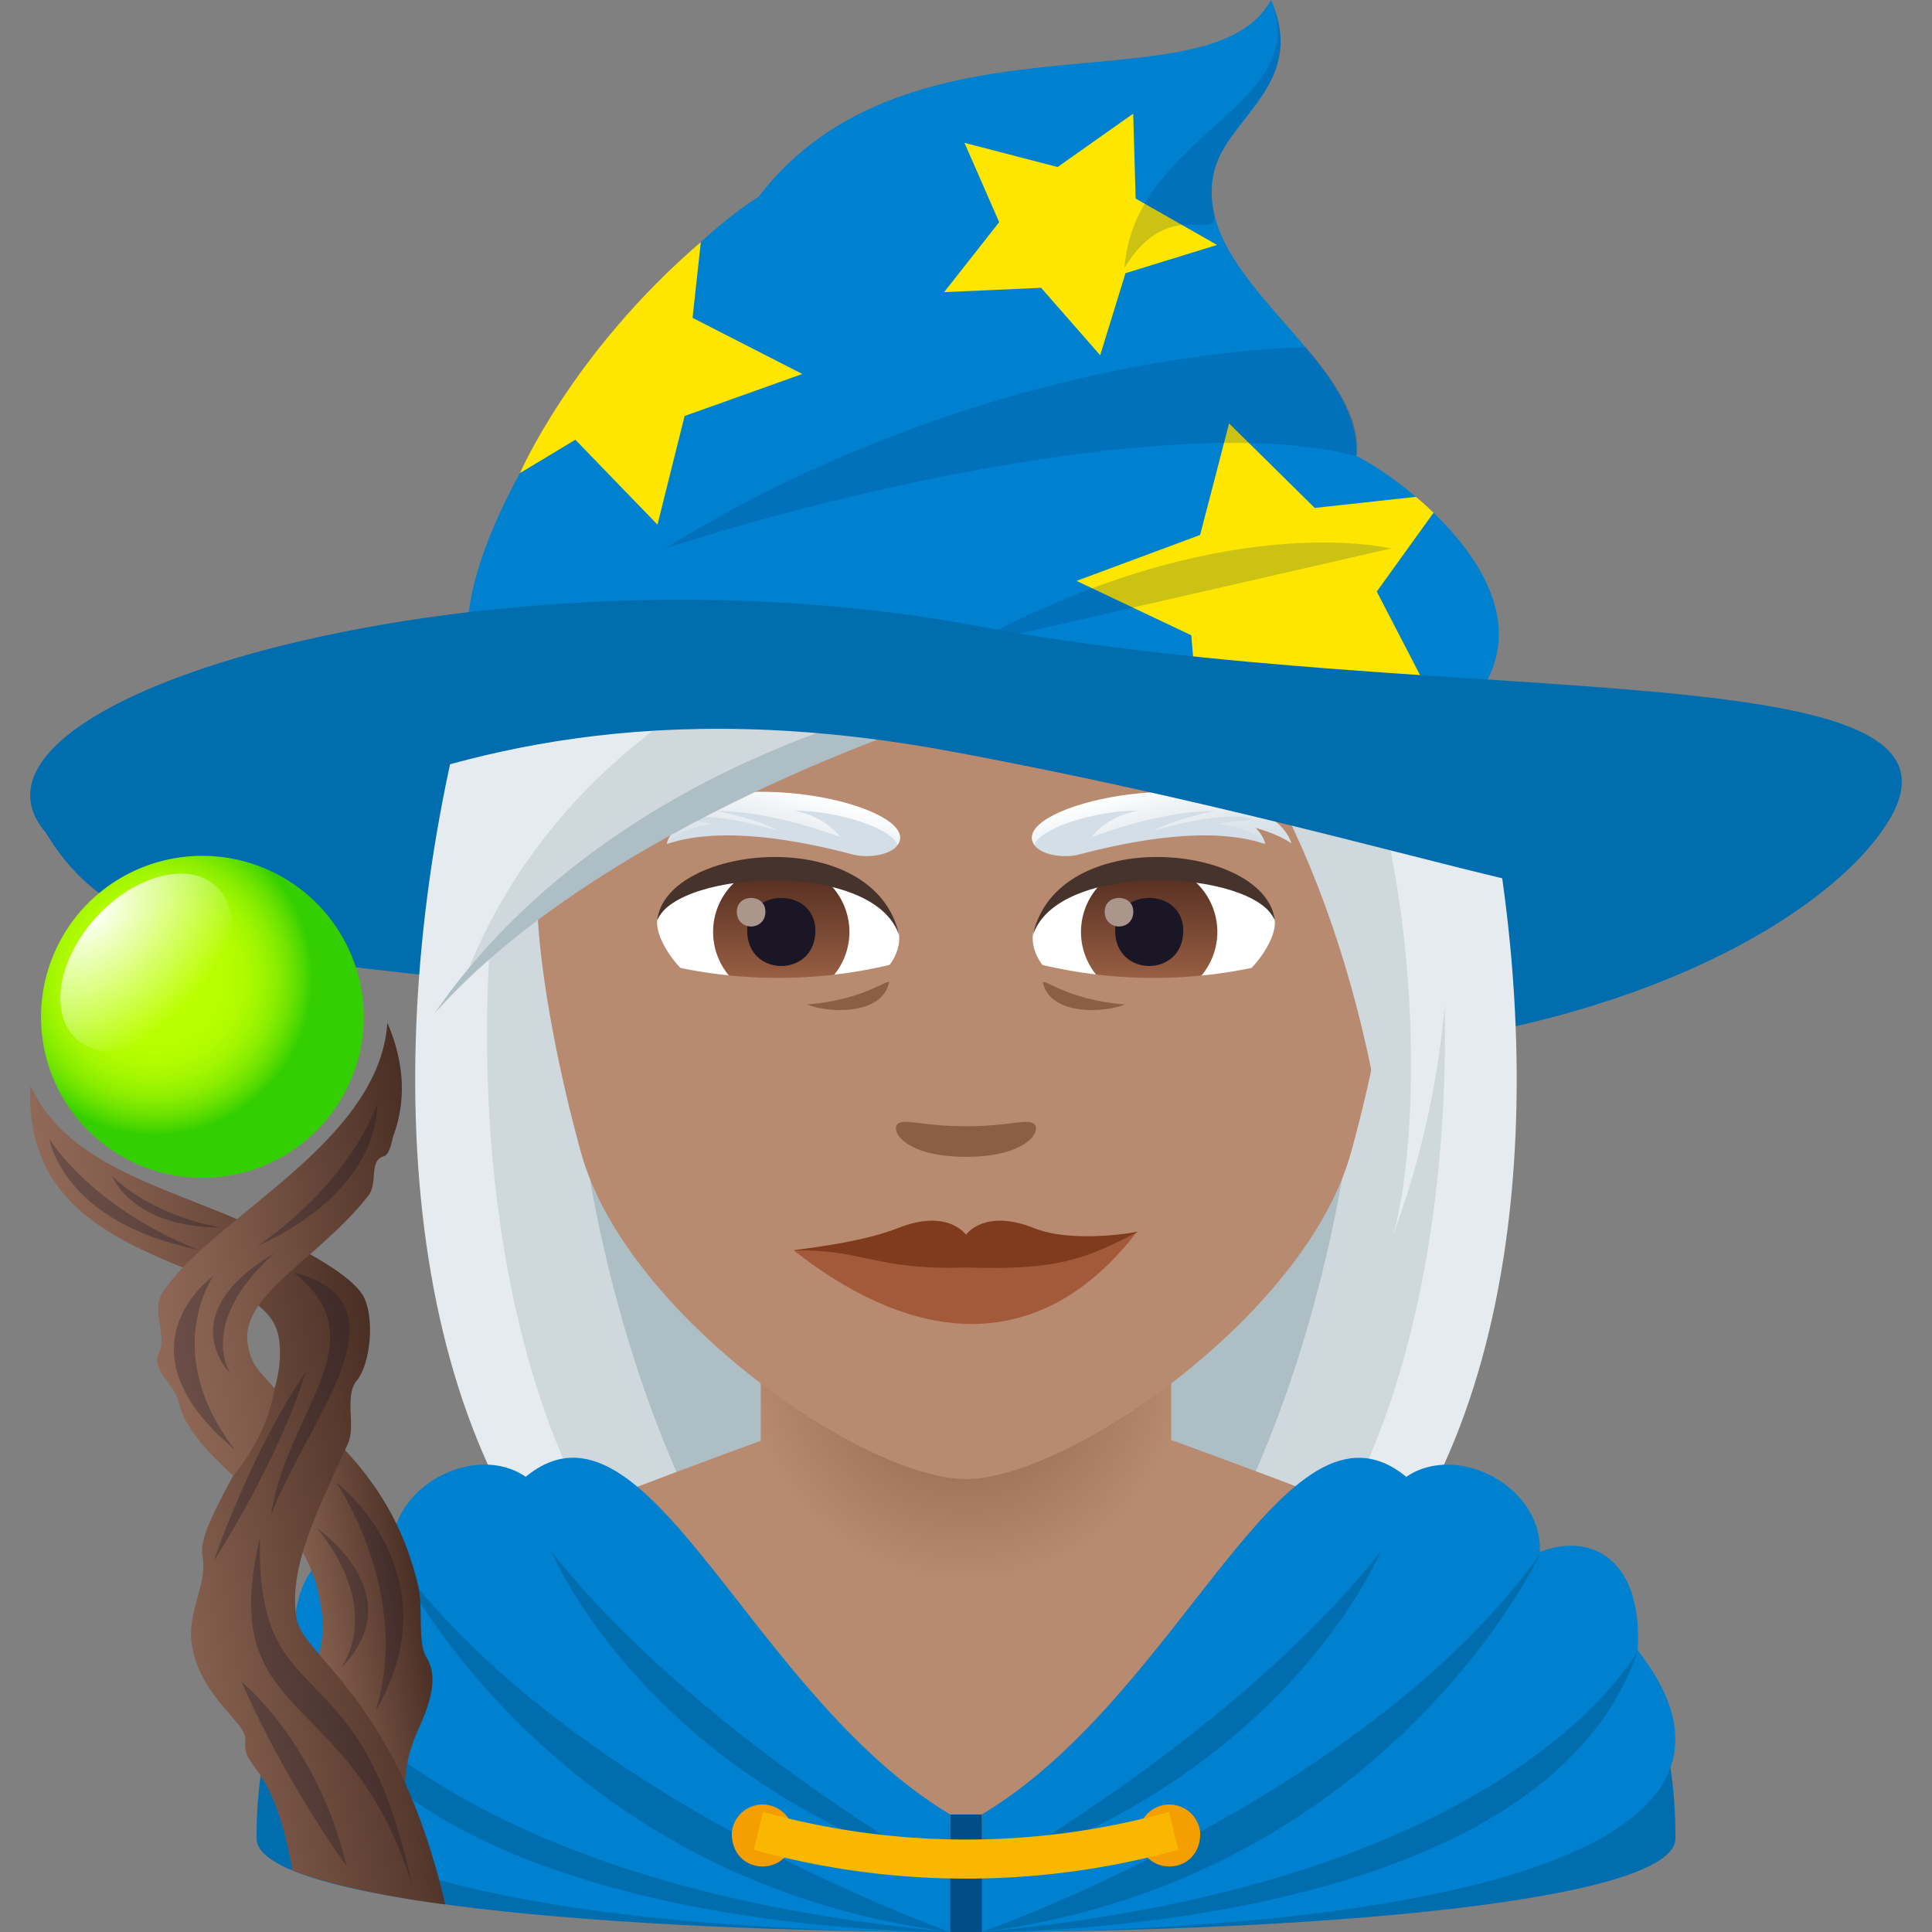 <svg xmlns="http://www.w3.org/2000/svg" xml:space="preserve" style="enable-background:new 0 0 64 64" viewBox="0 0 64 64"><rect x="0" y="0" width="64" height="64" fill="#808080" stroke="none"/><path d="M32.017 23.117c-15.46-3.457-31.56 2.674-30.49 4.479 3.112 5.241 10.16 3.847 31.036 6.827 16.754 2.392 26.982-3.008 29.727-6.827 1.226-1.705-14.768-1.236-30.273-4.479z" style="fill:#006dae"/><path d="M48.48 22.81H15.518c-2.965 11.01-2.507 23.844 3.8 30.49H44.68c6.306-6.646 6.764-19.48 3.799-30.49z" style="fill:#e6ebef"/><path d="M46.258 22.81H17.74c-2.517 7.439-2.689 23.02 3.992 30.49h20.534c6.681-7.47 6.51-23.051 3.992-30.49z" style="fill:#cfd8dd"/><path d="M44.092 22.81H19.906c-2.827 10.698.472 23.992 4.982 30.49H39.11c4.51-6.498 7.81-19.792 4.982-30.49z" style="fill:#adbec4"/><path d="M38.761 47.69H25.31s-9.031 3.262-11.207 4.498L32 60.558l17.948-8.374c-2.163-1.24-11.187-4.494-11.187-4.494z" style="fill:#b88a6f"/><radialGradient id="a" cx="34.715" cy="45.187" r="7.261" gradientTransform="matrix(1.002 0 0 1 -2.792 0)" gradientUnits="userSpaceOnUse"><stop offset="0" style="stop-color:#8c5f44"/><stop offset="1" style="stop-color:#b88a6f"/></radialGradient><path d="M25.201 45.097h13.597v7.596H25.201z" style="fill:url(#a)"/><path d="M51.388 52.2c-2.337-1.642-19.397 9.727-19.397 9.727s-16.975-11.36-19.328-9.723c-3.406 2.372-4.165 5.62-4.165 8.694 0 4.135 47.004 4.135 47.004 0 0-3.07-.715-6.317-4.114-8.697z" style="fill:#006dae"/><path d="M46.586 48.922c1.676-1.154 4.518.318 4.422 2.49 1.644-.648 3.417.163 3.246 3.26C60.031 62.07 44.482 64 32.523 64v-3.893c6.672-3.983 10.04-14.48 14.063-11.185z" style="fill:#0081cf"/><path d="M45.727 51.411s-2.952 7.183-12.83 10.516c0 0 8.118-4.569 12.83-10.516zm5.281.092S45.953 62.27 32.523 64c0 0 12.653-4.413 18.485-12.497z" style="fill:#006dae"/><path d="M54.254 54.673S50.274 62.369 32.523 64c0 0 18.538.203 21.731-9.327z" style="fill:#006dae"/><path d="M31.477 60.107V64h1.046v-3.893h-1.046z" style="fill:#014d87"/><path d="M17.414 48.92c-1.676-1.154-4.518.317-4.422 2.49-1.644-.646-3.417.165-3.246 3.263C3.969 62.069 19.518 64 31.477 64v-3.893c-6.672-3.986-10.04-14.483-14.063-11.187z" style="fill:#0081cf"/><path d="M18.273 51.411s2.952 7.18 12.83 10.514c0 0-8.118-4.567-12.83-10.514zm-5.281.089S18.047 62.27 31.477 64c0 0-12.653-4.413-18.485-12.5zm-3.246 3.173s3.98 7.696 21.731 9.327c0 0-18.538.203-21.731-9.327z" style="fill:#006dae"/><path d="M26.284 60.73c0 1.466-2.043 1.466-2.043 0a1.024 1.024 0 0 1 2.043 0zm13.476 0c0 1.466-2.044 1.466-2.044 0a1.024 1.024 0 0 1 2.043 0z" style="fill:#f59e01"/><path d="M39.027 61.277a26.324 26.324 0 0 1-14.054 0l.3-1.255a25.19 25.19 0 0 0 13.455 0l.299 1.255z" style="fill:#f9b700"/><path d="M32 11.932c-9.976 0-14.781 8.111-14.181 18.541.124 2.097.708 5.12 1.429 7.712C20.744 43.57 28.638 48.997 32 48.997c3.36 0 11.255-5.426 12.752-10.812.72-2.592 1.305-5.615 1.427-7.712.6-10.43-4.203-18.54-14.179-18.54z" style="fill:#b88a6f"/><path d="M34.241 37.22c-.237-.167-.795.088-2.243.088-1.446 0-2.004-.255-2.241-.089-.285.2.166 1.102 2.241 1.102s2.53-.902 2.243-1.102z" style="fill:#8c5f44"/><path d="M29.78 30.917c.084.658-.364 1.44-1.605 2.024-.788.373-2.427.812-4.582-.095-.964-.407-1.906-1.672-1.821-2.373 1.166-2.197 6.915-2.519 8.007.444z" style="fill:#fff"/><linearGradient id="b" x1="-424.484" x2="-424.484" y1="477.223" y2="477.909" gradientTransform="matrix(6.57 0 0 -6.57 2814.782 3168.527)" gradientUnits="userSpaceOnUse"><stop offset="0" style="stop-color:#a6694a"/><stop offset="1" style="stop-color:#4f2a1e"/></linearGradient><path d="M25.88 28.617a2.257 2.257 0 0 1 2.258 2.256 2.256 2.256 0 0 1-2.259 2.252 2.256 2.256 0 0 1-2.257-2.252 2.256 2.256 0 0 1 2.257-2.256z" style="fill:url(#b)"/><path d="M24.751 30.83c0 1.56 2.26 1.56 2.26 0 0-1.447-2.26-1.447-2.26 0z" style="fill:#1a1626"/><path d="M24.408 30.2c0 .654.947.654.947 0 0-.607-.947-.607-.947 0z" style="fill:#ab968c"/><path d="M29.79 31.004c-.787-2.525-7.299-2.205-8.018-.53.315-2.534 7.237-3.202 8.018.53z" style="fill:#45332c"/><path d="M34.218 30.917c-.084.658.364 1.44 1.605 2.024.788.373 2.428.812 4.582-.095.967-.407 1.907-1.672 1.822-2.373-1.167-2.197-6.915-2.519-8.01.444z" style="fill:#fff"/><linearGradient id="c" x1="-425.328" x2="-425.328" y1="477.223" y2="477.909" gradientTransform="matrix(6.57 0 0 -6.57 2832.512 3168.527)" gradientUnits="userSpaceOnUse"><stop offset="0" style="stop-color:#a6694a"/><stop offset="1" style="stop-color:#4f2a1e"/></linearGradient><path d="M38.068 28.617a2.256 2.256 0 0 1 2.258 2.256 2.256 2.256 0 0 1-2.258 2.252 2.256 2.256 0 0 1-2.259-2.252 2.257 2.257 0 0 1 2.26-2.256z" style="fill:url(#c)"/><path d="M36.94 30.83c0 1.56 2.258 1.56 2.258 0 0-1.447-2.257-1.447-2.257 0z" style="fill:#1a1626"/><path d="M36.595 30.2c0 .654.947.654.947 0 0-.607-.947-.607-.947 0z" style="fill:#ab968c"/><path d="M34.209 31.004c.785-2.523 7.293-2.217 8.018-.53-.317-2.534-7.237-3.202-8.018.53z" style="fill:#45332c"/><path d="M20.827 31.611a16.044 16.044 0 0 0 9.903 0l.694 2.135a18.296 18.296 0 0 1-11.292 0l.695-2.135zm12.442 0a16.044 16.044 0 0 0 9.903 0l.694 2.135a18.296 18.296 0 0 1-11.292 0l.695-2.135z" style="fill:#b88a6f"/><path d="M32 41.502a24.335 24.335 0 0 0-5.706-.082c4.167 3.27 8.26 3.43 11.373-.62-1.875.583-3.795.457-5.667.703z" style="fill:#a35a3b"/><path d="M34.274 40.69c-1.686-.68-2.286.227-2.274.215.01.011-.592-.895-2.274-.215-1.293.51-3.432.705-3.432.73 2.34-.037 2.684.662 5.706.568 3.019.094 3.9-.255 5.706-1.188-.022.011-2.14.4-3.432-.11z" style="fill:#803a1e"/><path d="M34.552 32.571c.258 1.064 2.012.995 2.713.702-1.96-.148-2.77-.938-2.713-.702zm-7.818.702c.7.293 2.455.362 2.713-.702.057-.236-.754.554-2.713.703z" style="fill:#8c5f44"/><path d="M35.755 28.304c1.718-.452 4.32-.963 6.151-.345-.035-.26-.321-.54-.321-.54s.732.188 1.197.517c-1.758-2.374-7.252-1.235-8.085-.718-1.23.764.13 1.33 1.058 1.086z" style="fill:#d4dee6"/><linearGradient id="d" x1="79.469" x2="79.469" y1="-240.075" y2="-243.13" gradientTransform="rotate(-14.999 1081.115 48.977)" gradientUnits="userSpaceOnUse"><stop offset="0" style="stop-color:#d4dee6"/><stop offset=".296" style="stop-color:#dbe4ea"/><stop offset=".735" style="stop-color:#eff3f6"/><stop offset="1" style="stop-color:#fff"/></linearGradient><path d="M34.266 27.992c.215-.578 2.014-1.137 3.447-1.141-1.1.204-1.55.883-1.55.883s2.222-.883 4.088-.865c-1.423.28-2.039.652-2.039.652s2.46-.759 3.374-.349c-.664-.012-1.186.127-1.186.127s1.14.117 1.506.66c-.035-.26-.321-.54-.321-.54s.732.188 1.197.517c-.244-.77-1.22-1.126-1.22-1.126s.307.036.61.154c-2.968-1.661-8.767-.154-7.906 1.028z" style="fill:url(#d)"/><path d="M28.243 28.304c-1.717-.452-4.319-.963-6.15-.345.035-.26.32-.54.32-.54s-.732.188-1.196.517c1.758-2.374 7.252-1.235 8.085-.718 1.23.764-.13 1.33-1.059 1.086z" style="fill:#d4dee6"/><linearGradient id="e" x1="3019.819" x2="3019.819" y1="541.641" y2="538.586" gradientTransform="scale(-1 1) rotate(-14.999 -449.708 11850.505)" gradientUnits="userSpaceOnUse"><stop offset="0" style="stop-color:#d4dee6"/><stop offset=".296" style="stop-color:#dbe4ea"/><stop offset=".735" style="stop-color:#eff3f6"/><stop offset="1" style="stop-color:#fff"/></linearGradient><path d="M29.733 27.992c-.215-.578-2.014-1.137-3.447-1.141 1.1.204 1.55.883 1.55.883s-2.222-.883-4.088-.865c1.423.28 2.038.652 2.038.652s-2.46-.759-3.373-.349c.664-.012 1.186.127 1.186.127s-1.14.117-1.506.66c.035-.26.32-.54.32-.54s-.731.188-1.196.517c.244-.77 1.22-1.126 1.22-1.126s-.307.036-.61.154c2.968-1.661 8.767-.154 7.906 1.028z" style="fill:url(#e)"/><path d="M40.426 21.677c4.49 6.31 5.435 10.141 5.723 19.23 2.566-6.908 2.064-13.52.714-18.794l-6.437-.436z" style="fill:#e6ebef"/><path d="M38.873 21.786c4.11 3.593 6.863 11.94 7.277 19.122.972-3.36 1.045-12.734-2.124-18.906l-5.153-.216z" style="fill:#cfd8dd"/><path d="M21.247 18.692s-5.277 3.907-6.854 14.877c6.187-7.341 16.298-9.933 16.298-9.933l-9.444-4.944z" style="fill:#e6ebef"/><path d="M27.288 21.17s-8.376 2.448-11.816 11.046c6.716-6.862 16.99-8.698 16.99-8.698l-5.174-2.348z" style="fill:#cfd8dd"/><path d="M30.69 23.206S20.133 25.228 14.394 33.57c5.63-6.318 16.803-9.83 16.803-9.83l-.505-.533z" style="fill:#adbec4"/><path d="M44.934 15.11c.177-3.382-5.594-5.947-4.7-9.482.432-1.711 3.086-2.86 1.87-5.628-2.009 3.702-11.996 0-16.984 6.529-3.991 2.448-12.379 13.244-8.766 17.007 7.596-1.348 22.733-1.888 32.177 0 3.537-3.687-2.322-7.84-3.597-8.426z" style="fill:#0081cf"/><path d="m21.78 17.38-2.72-2.813-1.834 1.104s1.713-3.977 5.99-7.652l-.274 2.51 3.636 1.86-3.9 1.392-.898 3.598zm9.494-7.702 1.825-2.318-1.15-2.629 3.086.802 2.504-1.768.081 2.813 2.697 1.536-3.034.937-.838 2.717-1.957-2.234zm16.093 13.316-4.285-.789-3.31 2.58-.308-3.74-3.803-1.802 4.094-1.522.96-3.695 2.838 2.8 3.35-.367s.294.235.584.527l-1.879 2.61 1.759 3.398z" style="fill:#ffe600"/><path d="M42.104 0c1.434 3.496-4.528 4.437-4.854 8.875 1.502-2.49 3.215-.705 2.952-1.88-.644-2.99 3.353-3.639 1.902-6.995zm1.141 11.504s-10.429 0-21.222 6.665c7.487-2.402 17.816-4.42 22.911-3.057.3-1.533-1.69-3.608-1.69-3.608zm2.829 6.666s-3.699.852-13.973 3.198c8.364-4.586 13.973-3.199 13.973-3.199z" style="opacity:.2;fill:#013366;enable-background:new"/><path d="M32.288 20.723C16.4 17.763-2.408 23.071 1.529 27.596c4.36 5.012 10.135-6.404 30-2.7 19.867 3.702 26.54 8.395 30.76 2.7 4.613-6.228-14.115-3.912-30.001-6.873z" style="fill:#006dae"/><radialGradient id="f" cx="27.362" cy="-242.561" r="5.234" gradientTransform="matrix(.983 -.173 .173 .981 20.193 275.073)" gradientUnits="userSpaceOnUse"><stop offset=".23" style="stop-color:#bf0"/><stop offset=".429" style="stop-color:#b8fe00"/><stop offset=".559" style="stop-color:#b0fb00"/><stop offset=".668" style="stop-color:#a1f600"/><stop offset=".767" style="stop-color:#8cee00"/><stop offset=".858" style="stop-color:#70e400"/><stop offset=".942" style="stop-color:#4fd900"/><stop offset="1" style="stop-color:#34cf00"/></radialGradient><path d="M5.775 28.432a5.336 5.336 0 0 0-4.335 6.18c.513 2.902 3.287 4.835 6.191 4.324 2.905-.51 4.85-3.274 4.336-6.176a5.346 5.346 0 0 0-6.192-4.328z" style="fill:url(#f)"/><radialGradient id="g" cx="202.736" cy="-147.991" r="7.371" gradientTransform="matrix(.433 .395 -.608 .664 -174.68 48.396)" gradientUnits="userSpaceOnUse"><stop offset="0" style="stop-color:#fff"/><stop offset="1" style="stop-color:#fff;stop-opacity:0"/></radialGradient><path d="M6.488 33.385c-1.277 1.398-3.052 1.857-3.961 1.026-.912-.83-.615-2.634.663-4.03 1.28-1.397 3.054-1.858 3.966-1.028.912.832.613 2.638-.668 4.032z" style="fill:url(#g)"/><linearGradient id="h" x1="34.732" x2="39.461" y1="-218.788" y2="-218.788" gradientTransform="rotate(-10.003 1588.544 62.443)" gradientUnits="userSpaceOnUse"><stop offset="0" style="stop-color:#916958"/><stop offset=".284" style="stop-color:#815c4c"/><stop offset=".836" style="stop-color:#583a2e"/><stop offset="1" style="stop-color:#4a2f24"/></linearGradient><path d="M10.497 47.117 8.545 49.65c1.33 1.208 1.841 2.186 2.063 3.44.12.683.193 1.145-.331 2.657-.447 1.29 3.781 6.623 3.781 6.623-.903-2.632-.718-3.875-.262-4.94.269-.628.826-1.736.334-2.518-.313-.499-.096-1.603-.282-2.392-.55-2.34-1.722-3.924-3.35-5.403z" style="fill:url(#h)"/><linearGradient id="i" x1="29.522" x2="39.415" y1="-224.694" y2="-224.694" gradientTransform="rotate(-10.003 1588.544 62.443)" gradientUnits="userSpaceOnUse"><stop offset="0" style="stop-color:#916958"/><stop offset=".284" style="stop-color:#815c4c"/><stop offset=".836" style="stop-color:#583a2e"/><stop offset="1" style="stop-color:#4a2f24"/></linearGradient><path d="M1.01 35.957c.988 2.233 3.528 3.1 5.954 4.065 2.467.98 4.577 2.077 5.06 2.894.386.652.277 2.23-.207 2.819-.417.508-.028 1.502-.285 2.072-1.01 2.242-2.004 4.133-1.704 5.83.218 1.235 3.363 2.679 4.921 9.45 0 0-3.124-.371-5.064-1.125-.66-3.735-1.667-3.267-1.56-4.324.058-.57-1.455-1.37-1.763-3.11-.2-1.129.534-2.029.342-3.003-.102-.518.404-1.468.734-2.105.95-1.84 2.089-3.45 1.788-5.152-.478-2.708-8.543-2.032-8.216-8.31z" style="fill:url(#i)"/><linearGradient id="j" x1="32.231" x2="41.861" y1="-232.294" y2="-232.294" gradientTransform="rotate(-10.003 1588.544 62.443)" gradientUnits="userSpaceOnUse"><stop offset="0" style="stop-color:#916958"/><stop offset=".284" style="stop-color:#815c4c"/><stop offset=".836" style="stop-color:#583a2e"/><stop offset="1" style="stop-color:#4a2f24"/></linearGradient><path d="M12.833 33.877c-.269 3.99-5.759 6.4-7.447 8.933-.39.584.155 1.432-.118 1.995-.29.596.512 1.018.652 1.645.208.926 1.078 1.753 1.8 2.438 1.219-1.444 1.375-2.894 1.375-2.894-.496-.58-.758-.732-.886-1.455-.287-1.625 2.322-2.809 3.994-4.93.324-.41.007-1.175.51-1.304.207-.053.27-.548.319-.68.388-1.062.421-2.288-.199-3.748z" style="fill:url(#j)"/><path d="M13.637 62.406c-2.068-6.629-6.495-5.243-5.024-11.475-.15 6.102 3.316 3.34 5.024 11.475zm-2.15-.576c-2.3-3.252-3.483-6.118-3.483-6.118s2.5 2.003 3.483 6.117zm.948-5.131c1.242-3.878-1.298-7.602-1.298-7.602s3.972 3.026 1.298 7.602z" style="opacity:.3;fill:#1a1626"/><path d="M11.306 55.248c1.388-2.235-.82-4.635-.82-4.635s3.215 2.187.82 4.636zm-3.523-7.223c-2.496-3.22-.723-5.747-.723-5.747s-3.358 2.36.723 5.747zm-1.241-6.632c-3.605-1.458-4.905-3.667-4.905-3.667s.408 2.75 4.905 3.667z" style="opacity:.3;fill:#1a1626"/><path d="M7.306 40.663c-2.483-.472-3.593-1.714-3.593-1.714s.61 1.7 3.593 1.714zm1.243.604c3.178-2.239 3.94-4.684 3.94-4.684s.23 2.77-3.94 4.684zm1.572 4.196c-.935 3.023-3.042 6.252-3.042 6.252s1.202-3.56 3.042-6.252zM9.09 41.515c-2.589 2.317-1.462 3.98-1.462 3.98s-1.99-1.934 1.462-3.98z" style="opacity:.3;fill:#1a1626"/><path d="M8.977 50.195c1.2-3.177 4.758-6.998.743-8.052 2.903 2.265-.243 4.601-.743 8.052z" style="opacity:.3;fill:#1a1626"/></svg>